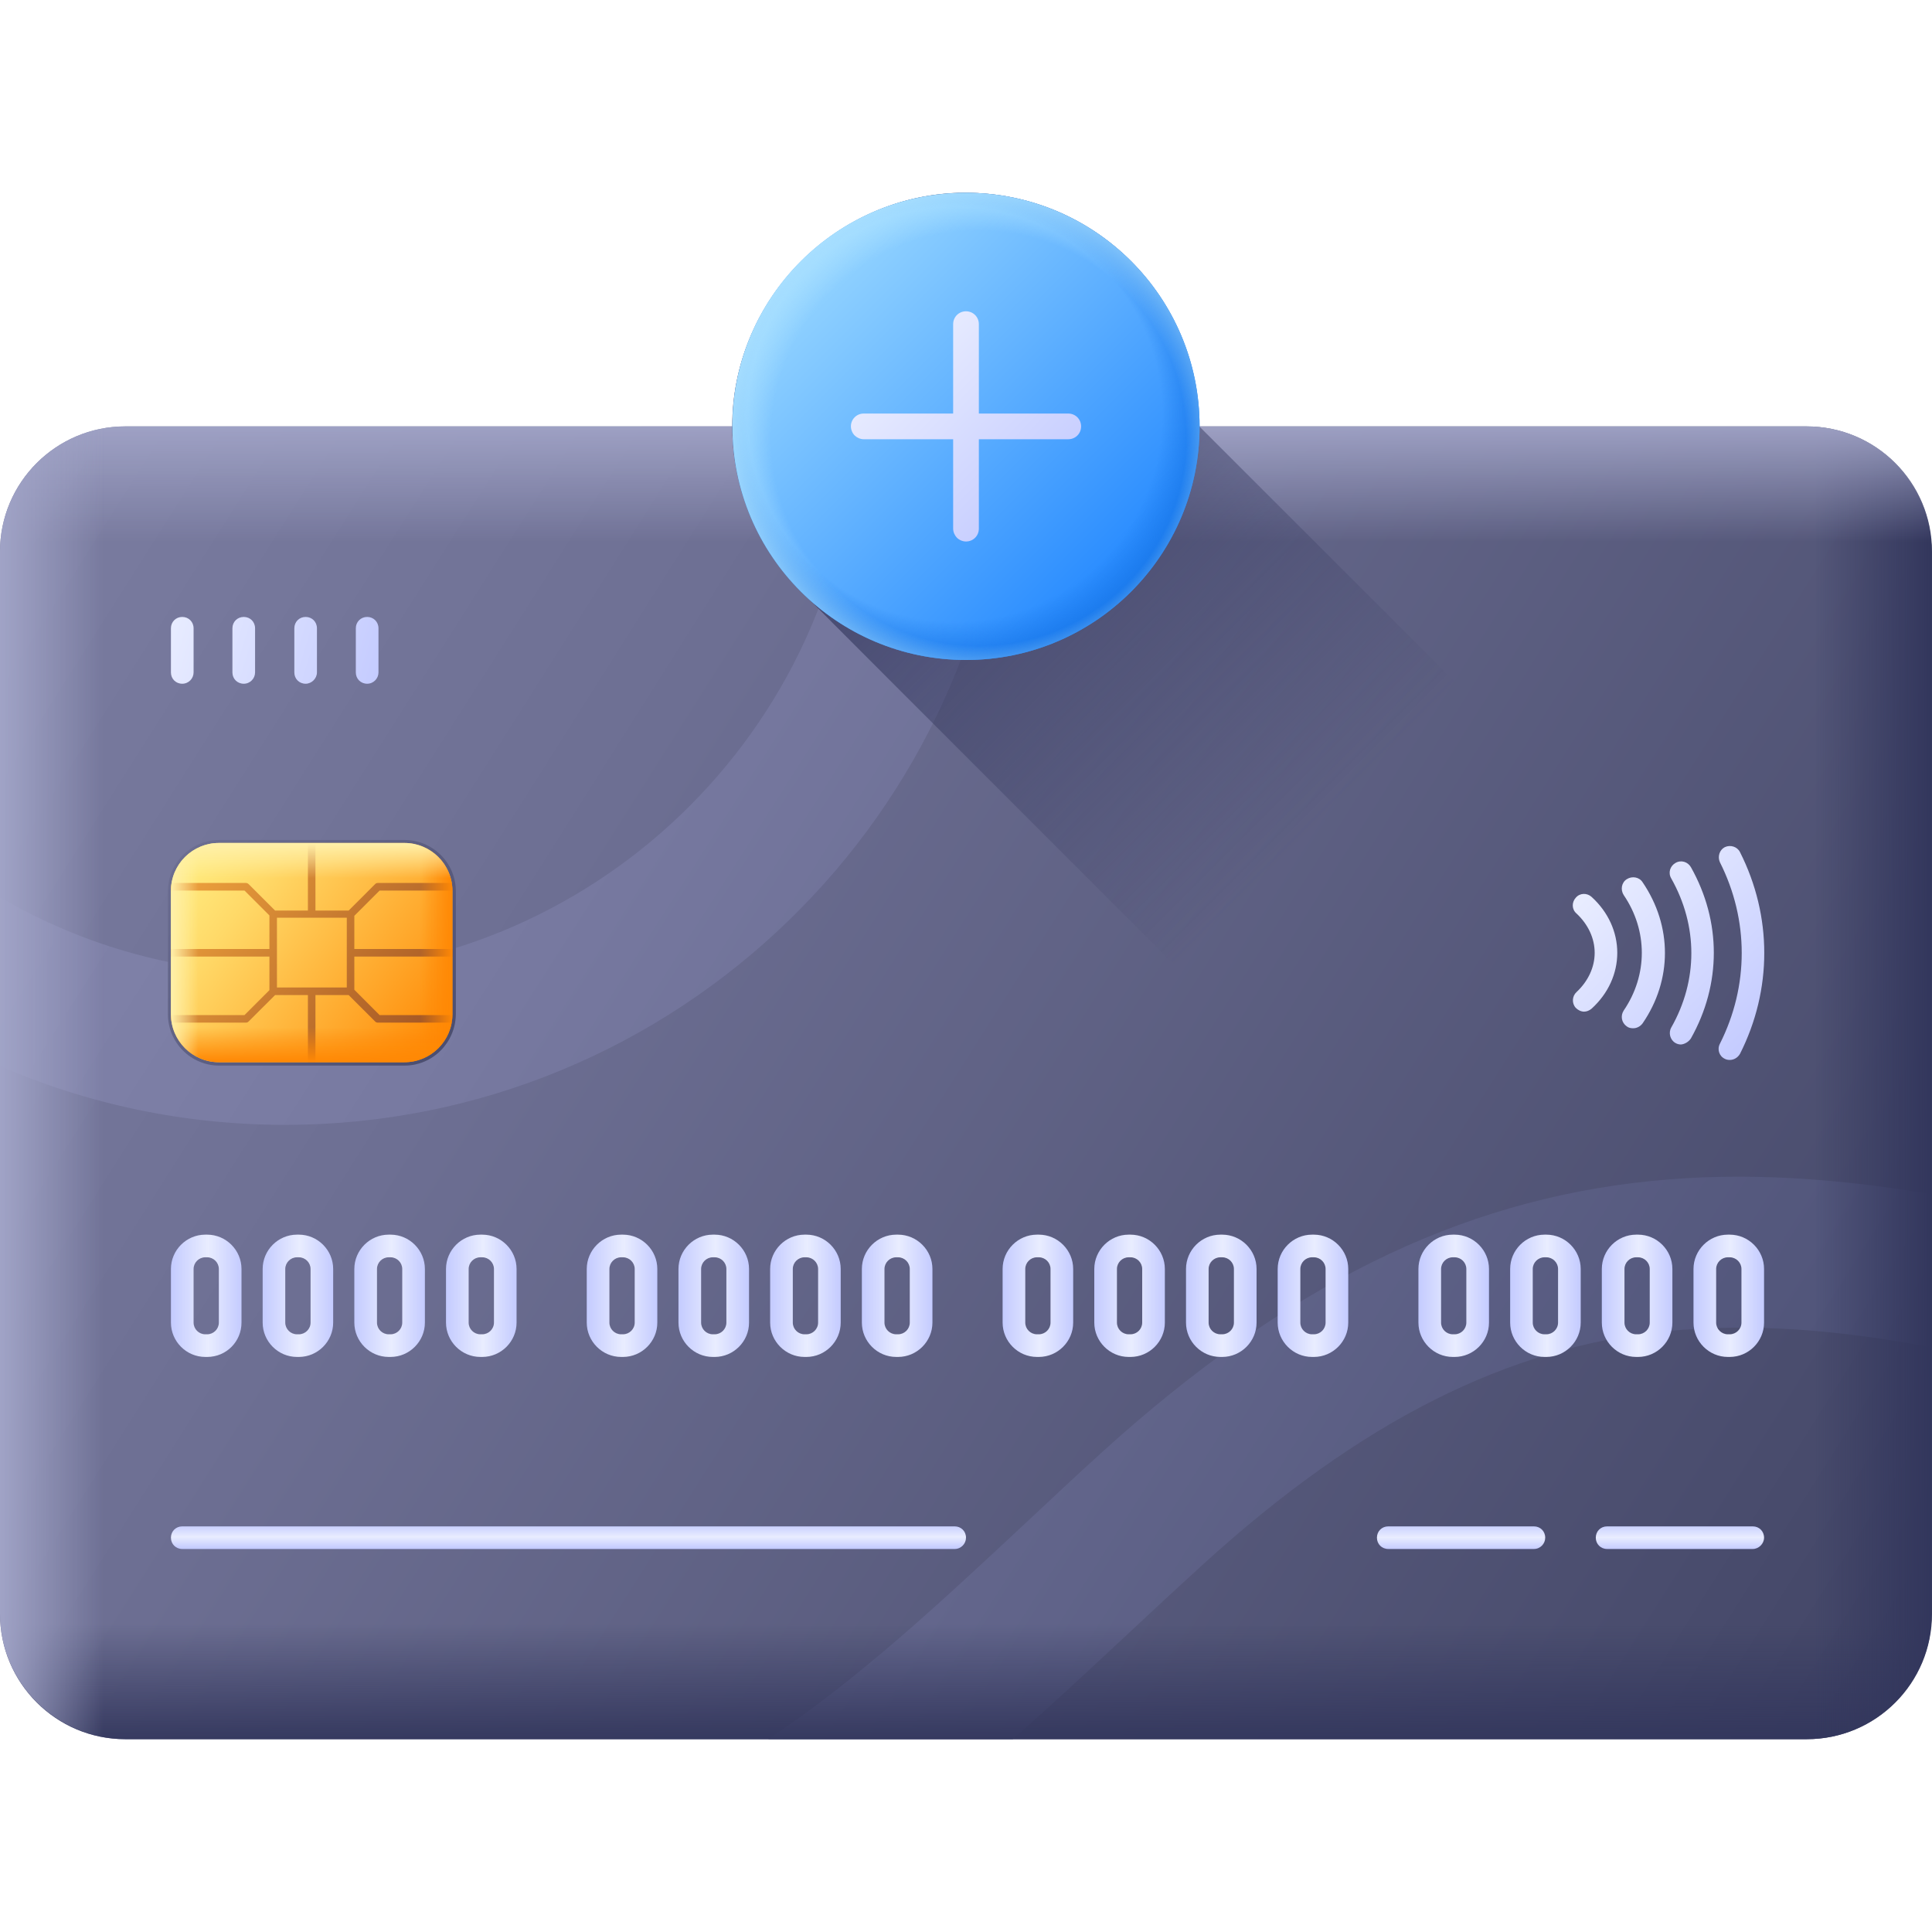 <svg width="40" height="40" viewBox="0 0 40 40" fill="none" xmlns="http://www.w3.org/2000/svg">
<path d="M37.406 36.008H2.594C1.164 36.008 0 34.844 0 33.414V11.422C0 9.984 1.164 8.828 2.594 8.828H37.398C38.836 8.828 39.992 9.992 39.992 11.422V33.406C40 34.844 38.836 36.008 37.406 36.008Z" fill="url(#paint0_linear_1072_4904)"/>
<path d="M40 24.727V27.898C38.125 27.539 36.297 27.383 34.484 27.562C31.211 27.891 28.172 29.422 24.914 32.383C24.391 32.859 23.859 33.352 23.352 33.828C22.57 34.555 21.789 35.289 20.969 36.008H15.906C17.781 34.758 19.461 33.188 21.219 31.547C21.742 31.062 22.273 30.555 22.812 30.07C26.594 26.641 30.203 24.852 34.172 24.453C36.133 24.25 38.117 24.406 40 24.727ZM20.867 8.828C20.602 16.852 13.992 23.289 5.906 23.289C3.812 23.289 1.812 22.859 0 22.07V18.578C1.742 19.594 3.758 20.164 5.906 20.164C12.266 20.164 17.469 15.125 17.734 8.828H20.867Z" fill="url(#paint1_linear_1072_4904)"/>
<path d="M40 32.242V33.414C40 34.852 38.836 36.008 37.406 36.008H2.594C1.164 36.008 0 34.844 0 33.414V32.242H40Z" fill="url(#paint2_linear_1072_4904)"/>
<path d="M37.07 36.008H37.406C38.844 36.008 40 34.844 40 33.414V11.422C40 9.984 38.836 8.828 37.406 8.828H37.07V36.008Z" fill="url(#paint3_linear_1072_4904)"/>
<path d="M40 12.594V11.422C40 9.984 38.836 8.828 37.406 8.828H2.594C1.164 8.828 0 9.992 0 11.422V12.594H40Z" fill="url(#paint4_linear_1072_4904)"/>
<path d="M2.93 8.828H2.594C1.164 8.828 0 9.992 0 11.422V33.406C0 34.844 1.164 36 2.594 36H2.93V8.828Z" fill="url(#paint5_linear_1072_4904)"/>
<path d="M8.375 22.062H4.539C3.953 22.062 3.477 21.586 3.477 21V18.453C3.477 17.867 3.953 17.391 4.539 17.391H8.375C8.961 17.391 9.438 17.867 9.438 18.453V21C9.43 21.586 8.961 22.062 8.375 22.062Z" fill="url(#paint6_linear_1072_4904)"/>
<path d="M8.375 21.992H4.531C3.984 21.992 3.539 21.547 3.539 21V18.445C3.539 17.898 3.984 17.453 4.531 17.453H8.375C8.922 17.453 9.367 17.898 9.367 18.445V21C9.367 21.547 8.922 21.992 8.375 21.992Z" fill="url(#paint7_linear_1072_4904)"/>
<path d="M9.367 19.805V19.648H7.336V18.961L7.859 18.438H9.367C9.367 18.383 9.359 18.328 9.352 18.281H7.82C7.797 18.281 7.781 18.289 7.766 18.305L7.219 18.852H6.531V17.461H6.375V18.852H5.695L5.148 18.305C5.133 18.289 5.109 18.281 5.094 18.281H3.555C3.547 18.328 3.539 18.383 3.539 18.438H5.062L5.578 18.953V19.648H3.539V19.805H5.578V20.5L5.062 21.016H3.539C3.539 21.07 3.547 21.125 3.555 21.172H5.094C5.117 21.172 5.133 21.164 5.148 21.148L5.695 20.602H6.375V21.992H6.531V20.602H7.219L7.766 21.148C7.781 21.164 7.797 21.172 7.82 21.172H9.352C9.359 21.125 9.367 21.07 9.367 21.016H7.859L7.336 20.492V19.805H9.367ZM7.18 20.445H5.734V19H7.18V20.445Z" fill="url(#paint8_linear_1072_4904)"/>
<path d="M8.367 17.453H8.375C8.922 17.453 9.367 17.898 9.367 18.445V21C9.367 21.547 8.922 21.992 8.375 21.992H8.367V17.453Z" fill="url(#paint9_linear_1072_4904)"/>
<path d="M9.367 21.047C9.344 21.57 8.906 21.992 8.375 21.992H4.531C4 21.992 3.562 21.57 3.539 21.047H9.367Z" fill="url(#paint10_linear_1072_4904)"/>
<path d="M4.547 17.453H4.531C3.984 17.453 3.539 17.898 3.539 18.445V21C3.539 21.547 3.984 21.992 4.531 21.992H4.539V17.453H4.547Z" fill="url(#paint11_linear_1072_4904)"/>
<path d="M9.367 18.398C9.344 17.875 8.906 17.453 8.375 17.453H4.531C4 17.453 3.562 17.875 3.539 18.398H9.367Z" fill="url(#paint12_linear_1072_4904)"/>
<path d="M35.813 21.945C35.774 21.945 35.742 21.938 35.711 21.922C35.594 21.867 35.547 21.727 35.609 21.609C36.211 20.414 36.211 19.047 35.609 17.852C35.555 17.734 35.602 17.594 35.711 17.539C35.828 17.484 35.969 17.531 36.024 17.641C36.695 18.969 36.695 20.492 36.024 21.82C35.977 21.898 35.899 21.945 35.813 21.945ZM35.008 21.5C35.641 20.375 35.641 19.078 35.008 17.953C34.945 17.844 34.805 17.797 34.688 17.867C34.578 17.93 34.531 18.07 34.602 18.188C35.156 19.172 35.156 20.297 34.602 21.273C34.539 21.383 34.578 21.531 34.688 21.594C34.727 21.617 34.766 21.625 34.805 21.625C34.883 21.617 34.961 21.57 35.008 21.5ZM34.008 21.188C34.625 20.289 34.625 19.172 34.008 18.266C33.938 18.156 33.789 18.133 33.68 18.203C33.57 18.273 33.547 18.422 33.617 18.531C34.117 19.266 34.117 20.188 33.617 20.922C33.547 21.031 33.57 21.172 33.68 21.25C33.719 21.281 33.766 21.289 33.813 21.289C33.891 21.289 33.961 21.25 34.008 21.188ZM32.953 20.883C33.297 20.57 33.484 20.156 33.484 19.727C33.484 19.297 33.297 18.883 32.953 18.57C32.859 18.484 32.711 18.484 32.625 18.586C32.539 18.68 32.539 18.828 32.641 18.914C32.883 19.141 33.016 19.43 33.016 19.727C33.016 20.023 32.883 20.312 32.641 20.539C32.547 20.625 32.539 20.773 32.625 20.867C32.672 20.914 32.734 20.945 32.797 20.945C32.852 20.945 32.906 20.922 32.953 20.883Z" fill="url(#paint13_linear_1072_4904)"/>
<path d="M19.766 32.07H3.773C3.641 32.07 3.539 31.969 3.539 31.836C3.539 31.703 3.641 31.602 3.773 31.602H19.766C19.898 31.602 20 31.703 20 31.836C20 31.961 19.898 32.07 19.766 32.07Z" fill="url(#paint14_linear_1072_4904)"/>
<path d="M36.289 32.07H33.273C33.141 32.07 33.039 31.969 33.039 31.836C33.039 31.703 33.141 31.602 33.273 31.602H36.289C36.422 31.602 36.523 31.703 36.523 31.836C36.523 31.961 36.414 32.07 36.289 32.07ZM31.992 31.836C31.992 31.703 31.891 31.602 31.758 31.602H28.742C28.609 31.602 28.508 31.703 28.508 31.836C28.508 31.969 28.609 32.07 28.742 32.07H31.758C31.891 32.07 31.992 31.961 31.992 31.836Z" fill="url(#paint15_linear_1072_4904)"/>
<path d="M3.773 14.156C3.641 14.156 3.539 14.055 3.539 13.922V13.008C3.539 12.875 3.641 12.773 3.773 12.773C3.906 12.773 4.008 12.875 4.008 13.008V13.922C4.008 14.047 3.906 14.156 3.773 14.156ZM5.281 13.922V13.008C5.281 12.875 5.18 12.773 5.047 12.773C4.914 12.773 4.812 12.875 4.812 13.008V13.922C4.812 14.055 4.914 14.156 5.047 14.156C5.18 14.156 5.281 14.047 5.281 13.922ZM6.562 13.922V13.008C6.562 12.875 6.461 12.773 6.328 12.773C6.195 12.773 6.094 12.875 6.094 13.008V13.922C6.094 14.055 6.195 14.156 6.328 14.156C6.453 14.156 6.562 14.047 6.562 13.922ZM7.836 13.922V13.008C7.836 12.875 7.734 12.773 7.602 12.773C7.469 12.773 7.367 12.875 7.367 13.008V13.922C7.367 14.055 7.469 14.156 7.602 14.156C7.734 14.156 7.836 14.047 7.836 13.922Z" fill="url(#paint16_linear_1072_4904)"/>
<path d="M4.289 28.094H4.25C3.859 28.094 3.539 27.773 3.539 27.383V26.273C3.539 25.883 3.859 25.562 4.25 25.562H4.289C4.68 25.562 5 25.883 5 26.273V27.383C5 27.773 4.688 28.094 4.289 28.094ZM4.25 26.031C4.117 26.031 4.008 26.141 4.008 26.273V27.383C4.008 27.516 4.117 27.625 4.25 27.625H4.289C4.422 27.625 4.531 27.516 4.531 27.383V26.273C4.531 26.141 4.422 26.031 4.289 26.031H4.25Z" fill="url(#paint17_linear_1072_4904)"/>
<path d="M6.188 28.094H6.148C5.758 28.094 5.438 27.773 5.438 27.383V26.273C5.438 25.883 5.758 25.562 6.148 25.562H6.188C6.578 25.562 6.898 25.883 6.898 26.273V27.383C6.898 27.773 6.578 28.094 6.188 28.094ZM6.148 26.031C6.016 26.031 5.906 26.141 5.906 26.273V27.383C5.906 27.516 6.016 27.625 6.148 27.625H6.188C6.32 27.625 6.43 27.516 6.43 27.383V26.273C6.43 26.141 6.32 26.031 6.188 26.031H6.148Z" fill="url(#paint18_linear_1072_4904)"/>
<path d="M8.086 28.094H8.047C7.656 28.094 7.336 27.773 7.336 27.383V26.273C7.336 25.883 7.656 25.562 8.047 25.562H8.086C8.477 25.562 8.797 25.883 8.797 26.273V27.383C8.797 27.773 8.477 28.094 8.086 28.094ZM8.047 26.031C7.914 26.031 7.805 26.141 7.805 26.273V27.383C7.805 27.516 7.914 27.625 8.047 27.625H8.086C8.219 27.625 8.328 27.516 8.328 27.383V26.273C8.328 26.141 8.219 26.031 8.086 26.031H8.047Z" fill="url(#paint19_linear_1072_4904)"/>
<path d="M9.984 28.094H9.945C9.555 28.094 9.234 27.773 9.234 27.383V26.273C9.234 25.883 9.555 25.562 9.945 25.562H9.984C10.375 25.562 10.695 25.883 10.695 26.273V27.383C10.695 27.773 10.375 28.094 9.984 28.094ZM9.945 26.031C9.812 26.031 9.703 26.141 9.703 26.273V27.383C9.703 27.516 9.812 27.625 9.945 27.625H9.984C10.117 27.625 10.227 27.516 10.227 27.383V26.273C10.227 26.141 10.117 26.031 9.984 26.031H9.945Z" fill="url(#paint20_linear_1072_4904)"/>
<path d="M12.898 28.094H12.859C12.469 28.094 12.148 27.773 12.148 27.383V26.273C12.148 25.883 12.469 25.562 12.859 25.562H12.898C13.289 25.562 13.609 25.883 13.609 26.273V27.383C13.609 27.773 13.289 28.094 12.898 28.094ZM12.859 26.031C12.727 26.031 12.617 26.141 12.617 26.273V27.383C12.617 27.516 12.727 27.625 12.859 27.625H12.898C13.031 27.625 13.141 27.516 13.141 27.383V26.273C13.141 26.141 13.031 26.031 12.898 26.031H12.859Z" fill="url(#paint21_linear_1072_4904)"/>
<path d="M14.797 28.094H14.758C14.367 28.094 14.047 27.773 14.047 27.383V26.273C14.047 25.883 14.367 25.562 14.758 25.562H14.797C15.188 25.562 15.508 25.883 15.508 26.273V27.383C15.508 27.773 15.188 28.094 14.797 28.094ZM14.758 26.031C14.625 26.031 14.516 26.141 14.516 26.273V27.383C14.516 27.516 14.625 27.625 14.758 27.625H14.797C14.93 27.625 15.039 27.516 15.039 27.383V26.273C15.039 26.141 14.93 26.031 14.797 26.031H14.758Z" fill="url(#paint22_linear_1072_4904)"/>
<path d="M16.695 28.094H16.656C16.266 28.094 15.945 27.773 15.945 27.383V26.273C15.945 25.883 16.266 25.562 16.656 25.562H16.695C17.086 25.562 17.406 25.883 17.406 26.273V27.383C17.406 27.773 17.086 28.094 16.695 28.094ZM16.656 26.031C16.523 26.031 16.414 26.141 16.414 26.273V27.383C16.414 27.516 16.523 27.625 16.656 27.625H16.695C16.828 27.625 16.938 27.516 16.938 27.383V26.273C16.938 26.141 16.828 26.031 16.695 26.031H16.656Z" fill="url(#paint23_linear_1072_4904)"/>
<path d="M18.594 28.094H18.555C18.164 28.094 17.844 27.773 17.844 27.383V26.273C17.844 25.883 18.164 25.562 18.555 25.562H18.594C18.984 25.562 19.305 25.883 19.305 26.273V27.383C19.305 27.773 18.984 28.094 18.594 28.094ZM18.555 26.031C18.422 26.031 18.312 26.141 18.312 26.273V27.383C18.312 27.516 18.422 27.625 18.555 27.625H18.594C18.727 27.625 18.836 27.516 18.836 27.383V26.273C18.836 26.141 18.727 26.031 18.594 26.031H18.555Z" fill="url(#paint24_linear_1072_4904)"/>
<path d="M21.508 28.094H21.469C21.078 28.094 20.758 27.773 20.758 27.383V26.273C20.758 25.883 21.078 25.562 21.469 25.562H21.508C21.898 25.562 22.219 25.883 22.219 26.273V27.383C22.219 27.773 21.898 28.094 21.508 28.094ZM21.469 26.031C21.336 26.031 21.227 26.141 21.227 26.273V27.383C21.227 27.516 21.336 27.625 21.469 27.625H21.508C21.641 27.625 21.75 27.516 21.75 27.383V26.273C21.75 26.141 21.641 26.031 21.508 26.031H21.469Z" fill="url(#paint25_linear_1072_4904)"/>
<path d="M23.406 28.094H23.367C22.977 28.094 22.656 27.773 22.656 27.383V26.273C22.656 25.883 22.977 25.562 23.367 25.562H23.406C23.797 25.562 24.117 25.883 24.117 26.273V27.383C24.117 27.773 23.797 28.094 23.406 28.094ZM23.367 26.031C23.234 26.031 23.125 26.141 23.125 26.273V27.383C23.125 27.516 23.234 27.625 23.367 27.625H23.406C23.539 27.625 23.648 27.516 23.648 27.383V26.273C23.648 26.141 23.539 26.031 23.406 26.031H23.367Z" fill="url(#paint26_linear_1072_4904)"/>
<path d="M25.305 28.094H25.266C24.875 28.094 24.555 27.773 24.555 27.383V26.273C24.555 25.883 24.875 25.562 25.266 25.562H25.305C25.695 25.562 26.016 25.883 26.016 26.273V27.383C26.016 27.773 25.695 28.094 25.305 28.094ZM25.266 26.031C25.133 26.031 25.023 26.141 25.023 26.273V27.383C25.023 27.516 25.133 27.625 25.266 27.625H25.305C25.438 27.625 25.547 27.516 25.547 27.383V26.273C25.547 26.141 25.438 26.031 25.305 26.031H25.266Z" fill="url(#paint27_linear_1072_4904)"/>
<path d="M27.203 28.094H27.164C26.773 28.094 26.453 27.773 26.453 27.383V26.273C26.453 25.883 26.773 25.562 27.164 25.562H27.203C27.594 25.562 27.914 25.883 27.914 26.273V27.383C27.914 27.773 27.594 28.094 27.203 28.094ZM27.164 26.031C27.031 26.031 26.922 26.141 26.922 26.273V27.383C26.922 27.516 27.031 27.625 27.164 27.625H27.203C27.336 27.625 27.445 27.516 27.445 27.383V26.273C27.445 26.141 27.336 26.031 27.203 26.031H27.164Z" fill="url(#paint28_linear_1072_4904)"/>
<path d="M30.117 28.094H30.078C29.688 28.094 29.367 27.773 29.367 27.383V26.273C29.367 25.883 29.688 25.562 30.078 25.562H30.117C30.508 25.562 30.828 25.883 30.828 26.273V27.383C30.828 27.773 30.508 28.094 30.117 28.094ZM30.078 26.031C29.945 26.031 29.836 26.141 29.836 26.273V27.383C29.836 27.516 29.945 27.625 30.078 27.625H30.117C30.25 27.625 30.359 27.516 30.359 27.383V26.273C30.359 26.141 30.25 26.031 30.117 26.031H30.078Z" fill="url(#paint29_linear_1072_4904)"/>
<path d="M32.016 28.094H31.977C31.586 28.094 31.266 27.773 31.266 27.383V26.273C31.266 25.883 31.586 25.562 31.977 25.562H32.016C32.406 25.562 32.727 25.883 32.727 26.273V27.383C32.727 27.773 32.406 28.094 32.016 28.094ZM31.977 26.031C31.844 26.031 31.734 26.141 31.734 26.273V27.383C31.734 27.516 31.844 27.625 31.977 27.625H32.016C32.148 27.625 32.258 27.516 32.258 27.383V26.273C32.258 26.141 32.148 26.031 32.016 26.031H31.977Z" fill="url(#paint30_linear_1072_4904)"/>
<path d="M33.914 28.094H33.875C33.484 28.094 33.164 27.773 33.164 27.383V26.273C33.164 25.883 33.484 25.562 33.875 25.562H33.914C34.305 25.562 34.625 25.883 34.625 26.273V27.383C34.625 27.773 34.305 28.094 33.914 28.094ZM33.875 26.031C33.742 26.031 33.633 26.141 33.633 26.273V27.383C33.633 27.516 33.742 27.625 33.875 27.625H33.914C34.047 27.625 34.156 27.516 34.156 27.383V26.273C34.156 26.141 34.047 26.031 33.914 26.031H33.875Z" fill="url(#paint31_linear_1072_4904)"/>
<path d="M35.812 28.094H35.773C35.383 28.094 35.062 27.773 35.062 27.383V26.273C35.062 25.883 35.383 25.562 35.773 25.562H35.812C36.203 25.562 36.523 25.883 36.523 26.273V27.383C36.523 27.773 36.203 28.094 35.812 28.094ZM35.773 26.031C35.641 26.031 35.531 26.141 35.531 26.273V27.383C35.531 27.516 35.641 27.625 35.773 27.625H35.812C35.945 27.625 36.055 27.516 36.055 27.383V26.273C36.055 26.141 35.945 26.031 35.812 26.031H35.773Z" fill="url(#paint32_linear_1072_4904)"/>
<path d="M36.025 20.016C38.494 22.484 36.869 26.758 33.384 26.875H33.22C31.822 26.875 30.556 26.281 29.674 25.328C29.627 25.289 26.408 22.07 23.189 18.852C19.97 15.633 16.752 12.414 16.712 12.367C15.705 11.438 15.095 10.078 15.166 8.586C15.291 6.094 17.345 4.07 19.845 3.992C21.244 3.953 22.509 4.5 23.416 5.406C24.291 6.281 24.83 7.492 24.83 8.828L36.025 20.016Z" fill="url(#paint33_linear_1072_4904)"/>
<path d="M20 13.664C22.671 13.664 24.836 11.499 24.836 8.828C24.836 6.157 22.671 3.992 20 3.992C17.329 3.992 15.164 6.157 15.164 8.828C15.164 11.499 17.329 13.664 20 13.664Z" fill="url(#paint34_linear_1072_4904)"/>
<path d="M20 13.664C22.671 13.664 24.836 11.499 24.836 8.828C24.836 6.157 22.671 3.992 20 3.992C17.329 3.992 15.164 6.157 15.164 8.828C15.164 11.499 17.329 13.664 20 13.664Z" fill="url(#paint35_radial_1072_4904)"/>
<path d="M20 13.664C22.671 13.664 24.836 11.499 24.836 8.828C24.836 6.157 22.671 3.992 20 3.992C17.329 3.992 15.164 6.157 15.164 8.828C15.164 11.499 17.329 13.664 20 13.664Z" fill="url(#paint36_radial_1072_4904)"/>
<path d="M20.266 9.094H22.117C22.266 9.094 22.383 8.977 22.383 8.828C22.383 8.68 22.266 8.562 22.117 8.562H20.266V6.711C20.266 6.562 20.148 6.445 20 6.445C19.852 6.445 19.734 6.562 19.734 6.711V8.562H17.883C17.734 8.562 17.617 8.68 17.617 8.828C17.617 8.898 17.648 8.969 17.695 9.016C17.742 9.062 17.812 9.094 17.883 9.094H19.734V10.945C19.734 11.016 19.766 11.086 19.812 11.133C19.859 11.18 19.93 11.211 20 11.211C20.148 11.211 20.266 11.094 20.266 10.945V9.094Z" fill="url(#paint37_linear_1072_4904)"/>
<defs>
<linearGradient id="paint0_linear_1072_4904" x1="-0.145" y1="9.665" x2="39.429" y2="34.718" gradientUnits="userSpaceOnUse">
<stop stop-color="#7B7DA1"/>
<stop offset="0.31" stop-color="#6D6F93"/>
<stop offset="0.899" stop-color="#494C6D"/>
<stop offset="1" stop-color="#424566"/>
</linearGradient>
<linearGradient id="paint1_linear_1072_4904" x1="0.116" y1="10.762" x2="38.474" y2="35.236" gradientUnits="userSpaceOnUse">
<stop stop-color="#8587AE"/>
<stop offset="0.31" stop-color="#7779A0"/>
<stop offset="0.899" stop-color="#51557A"/>
<stop offset="1" stop-color="#4A4E73"/>
</linearGradient>
<linearGradient id="paint2_linear_1072_4904" x1="20" y1="36.191" x2="20" y2="33.611" gradientUnits="userSpaceOnUse">
<stop stop-color="#32365C"/>
<stop offset="1" stop-color="#32365C" stop-opacity="0"/>
</linearGradient>
<linearGradient id="paint3_linear_1072_4904" x1="40.037" y1="22.418" x2="37.549" y2="22.418" gradientUnits="userSpaceOnUse">
<stop stop-color="#32365C"/>
<stop offset="1" stop-color="#32365C" stop-opacity="0"/>
</linearGradient>
<linearGradient id="paint4_linear_1072_4904" x1="20" y1="8.644" x2="20" y2="11.224" gradientUnits="userSpaceOnUse">
<stop stop-color="#A1A4C7"/>
<stop offset="1" stop-color="#A1A4C7" stop-opacity="0"/>
</linearGradient>
<linearGradient id="paint5_linear_1072_4904" x1="-0.037" y1="22.418" x2="2.142" y2="22.418" gradientUnits="userSpaceOnUse">
<stop stop-color="#A1A4C7"/>
<stop offset="1" stop-color="#A1A4C7" stop-opacity="0"/>
</linearGradient>
<linearGradient id="paint6_linear_1072_4904" x1="1.667" y1="14.936" x2="10.098" y2="23.367" gradientUnits="userSpaceOnUse">
<stop stop-color="#7B7DA1"/>
<stop offset="0.496" stop-color="#616386"/>
<stop offset="1" stop-color="#424566"/>
</linearGradient>
<linearGradient id="paint7_linear_1072_4904" x1="3.86" y1="17.747" x2="9.06" y2="21.709" gradientUnits="userSpaceOnUse">
<stop stop-color="#FFED81"/>
<stop offset="0.235" stop-color="#FFD968"/>
<stop offset="0.73" stop-color="#FFA629"/>
<stop offset="1" stop-color="#FF8804"/>
</linearGradient>
<linearGradient id="paint8_linear_1072_4904" x1="3.874" y1="17.839" x2="9.083" y2="21.643" gradientUnits="userSpaceOnUse">
<stop stop-color="#EFA33D"/>
<stop offset="1" stop-color="#A05223"/>
</linearGradient>
<linearGradient id="paint9_linear_1072_4904" x1="9.37" y1="19.724" x2="8.705" y2="19.724" gradientUnits="userSpaceOnUse">
<stop stop-color="#FF8804"/>
<stop offset="1" stop-color="#FF8804" stop-opacity="0"/>
</linearGradient>
<linearGradient id="paint10_linear_1072_4904" x1="6.455" y1="21.986" x2="6.455" y2="21.267" gradientUnits="userSpaceOnUse">
<stop stop-color="#FF8804"/>
<stop offset="1" stop-color="#FF8804" stop-opacity="0"/>
</linearGradient>
<linearGradient id="paint11_linear_1072_4904" x1="3.54" y1="19.724" x2="4.108" y2="19.724" gradientUnits="userSpaceOnUse">
<stop stop-color="#FFF0A9"/>
<stop offset="1" stop-color="#FFF0A9" stop-opacity="0"/>
</linearGradient>
<linearGradient id="paint12_linear_1072_4904" x1="6.455" y1="17.463" x2="6.455" y2="18.182" gradientUnits="userSpaceOnUse">
<stop stop-color="#FFF0A9"/>
<stop offset="1" stop-color="#FFF0A9" stop-opacity="0"/>
</linearGradient>
<linearGradient id="paint13_linear_1072_4904" x1="33.132" y1="18.052" x2="36.483" y2="21.403" gradientUnits="userSpaceOnUse">
<stop stop-color="#E9EDFF"/>
<stop offset="1" stop-color="#C4CBFF"/>
</linearGradient>
<linearGradient id="paint14_linear_1072_4904" x1="11.77" y1="31.563" x2="11.77" y2="32.052" gradientUnits="userSpaceOnUse">
<stop stop-color="#C4CBFF"/>
<stop offset="0.525" stop-color="#E9EDFF"/>
<stop offset="1" stop-color="#C4CBFF"/>
</linearGradient>
<linearGradient id="paint15_linear_1072_4904" x1="32.516" y1="31.553" x2="32.516" y2="32.08" gradientUnits="userSpaceOnUse">
<stop stop-color="#C4CBFF"/>
<stop offset="0.525" stop-color="#E9EDFF"/>
<stop offset="1" stop-color="#C4CBFF"/>
</linearGradient>
<linearGradient id="paint16_linear_1072_4904" x1="3.416" y1="12.773" x2="7.894" y2="14.13" gradientUnits="userSpaceOnUse">
<stop stop-color="#E9EDFF"/>
<stop offset="1" stop-color="#C4CBFF"/>
</linearGradient>
<linearGradient id="paint17_linear_1072_4904" x1="3.54" y1="26.829" x2="5.002" y2="26.829" gradientUnits="userSpaceOnUse">
<stop stop-color="#C4CBFF"/>
<stop offset="0.525" stop-color="#E9EDFF"/>
<stop offset="1" stop-color="#C4CBFF"/>
</linearGradient>
<linearGradient id="paint18_linear_1072_4904" x1="5.438" y1="26.829" x2="6.9" y2="26.829" gradientUnits="userSpaceOnUse">
<stop stop-color="#C4CBFF"/>
<stop offset="0.525" stop-color="#E9EDFF"/>
<stop offset="1" stop-color="#C4CBFF"/>
</linearGradient>
<linearGradient id="paint19_linear_1072_4904" x1="7.336" y1="26.829" x2="8.799" y2="26.829" gradientUnits="userSpaceOnUse">
<stop stop-color="#C4CBFF"/>
<stop offset="0.525" stop-color="#E9EDFF"/>
<stop offset="1" stop-color="#C4CBFF"/>
</linearGradient>
<linearGradient id="paint20_linear_1072_4904" x1="9.234" y1="26.829" x2="10.697" y2="26.829" gradientUnits="userSpaceOnUse">
<stop stop-color="#C4CBFF"/>
<stop offset="0.525" stop-color="#E9EDFF"/>
<stop offset="1" stop-color="#C4CBFF"/>
</linearGradient>
<linearGradient id="paint21_linear_1072_4904" x1="12.148" y1="26.829" x2="13.611" y2="26.829" gradientUnits="userSpaceOnUse">
<stop stop-color="#C4CBFF"/>
<stop offset="0.525" stop-color="#E9EDFF"/>
<stop offset="1" stop-color="#C4CBFF"/>
</linearGradient>
<linearGradient id="paint22_linear_1072_4904" x1="14.046" y1="26.829" x2="15.509" y2="26.829" gradientUnits="userSpaceOnUse">
<stop stop-color="#C4CBFF"/>
<stop offset="0.525" stop-color="#E9EDFF"/>
<stop offset="1" stop-color="#C4CBFF"/>
</linearGradient>
<linearGradient id="paint23_linear_1072_4904" x1="15.944" y1="26.829" x2="17.407" y2="26.829" gradientUnits="userSpaceOnUse">
<stop stop-color="#C4CBFF"/>
<stop offset="0.525" stop-color="#E9EDFF"/>
<stop offset="1" stop-color="#C4CBFF"/>
</linearGradient>
<linearGradient id="paint24_linear_1072_4904" x1="17.842" y1="26.829" x2="19.305" y2="26.829" gradientUnits="userSpaceOnUse">
<stop stop-color="#C4CBFF"/>
<stop offset="0.525" stop-color="#E9EDFF"/>
<stop offset="1" stop-color="#C4CBFF"/>
</linearGradient>
<linearGradient id="paint25_linear_1072_4904" x1="20.757" y1="26.829" x2="22.219" y2="26.829" gradientUnits="userSpaceOnUse">
<stop stop-color="#C4CBFF"/>
<stop offset="0.525" stop-color="#E9EDFF"/>
<stop offset="1" stop-color="#C4CBFF"/>
</linearGradient>
<linearGradient id="paint26_linear_1072_4904" x1="22.655" y1="26.829" x2="24.117" y2="26.829" gradientUnits="userSpaceOnUse">
<stop stop-color="#C4CBFF"/>
<stop offset="0.525" stop-color="#E9EDFF"/>
<stop offset="1" stop-color="#C4CBFF"/>
</linearGradient>
<linearGradient id="paint27_linear_1072_4904" x1="24.553" y1="26.829" x2="26.015" y2="26.829" gradientUnits="userSpaceOnUse">
<stop stop-color="#C4CBFF"/>
<stop offset="0.525" stop-color="#E9EDFF"/>
<stop offset="1" stop-color="#C4CBFF"/>
</linearGradient>
<linearGradient id="paint28_linear_1072_4904" x1="26.451" y1="26.829" x2="27.913" y2="26.829" gradientUnits="userSpaceOnUse">
<stop stop-color="#C4CBFF"/>
<stop offset="0.525" stop-color="#E9EDFF"/>
<stop offset="1" stop-color="#C4CBFF"/>
</linearGradient>
<linearGradient id="paint29_linear_1072_4904" x1="29.365" y1="26.829" x2="30.828" y2="26.829" gradientUnits="userSpaceOnUse">
<stop stop-color="#C4CBFF"/>
<stop offset="0.525" stop-color="#E9EDFF"/>
<stop offset="1" stop-color="#C4CBFF"/>
</linearGradient>
<linearGradient id="paint30_linear_1072_4904" x1="31.263" y1="26.829" x2="32.726" y2="26.829" gradientUnits="userSpaceOnUse">
<stop stop-color="#C4CBFF"/>
<stop offset="0.525" stop-color="#E9EDFF"/>
<stop offset="1" stop-color="#C4CBFF"/>
</linearGradient>
<linearGradient id="paint31_linear_1072_4904" x1="33.161" y1="26.829" x2="34.624" y2="26.829" gradientUnits="userSpaceOnUse">
<stop stop-color="#C4CBFF"/>
<stop offset="0.525" stop-color="#E9EDFF"/>
<stop offset="1" stop-color="#C4CBFF"/>
</linearGradient>
<linearGradient id="paint32_linear_1072_4904" x1="35.059" y1="26.829" x2="36.522" y2="26.829" gradientUnits="userSpaceOnUse">
<stop stop-color="#C4CBFF"/>
<stop offset="0.525" stop-color="#E9EDFF"/>
<stop offset="1" stop-color="#C4CBFF"/>
</linearGradient>
<linearGradient id="paint33_linear_1072_4904" x1="16.758" y1="5.584" x2="27.748" y2="16.575" gradientUnits="userSpaceOnUse">
<stop stop-color="#32365C"/>
<stop offset="1" stop-color="#32365C" stop-opacity="0"/>
</linearGradient>
<linearGradient id="paint34_linear_1072_4904" x1="15.991" y1="4.82" x2="23.816" y2="12.645" gradientUnits="userSpaceOnUse">
<stop stop-color="#A1DDFF"/>
<stop offset="1" stop-color="#1C83FF"/>
</linearGradient>
<radialGradient id="paint35_radial_1072_4904" cx="0" cy="0" r="1" gradientUnits="userSpaceOnUse" gradientTransform="translate(19.764 8.575) scale(5.234)">
<stop offset="0.819" stop-color="#1977E8" stop-opacity="0"/>
<stop offset="1" stop-color="#1977E8"/>
</radialGradient>
<radialGradient id="paint36_radial_1072_4904" cx="0" cy="0" r="1" gradientUnits="userSpaceOnUse" gradientTransform="translate(20.26 9.071) scale(5.234)">
<stop offset="0.819" stop-color="#ABE1FF" stop-opacity="0"/>
<stop offset="1" stop-color="#ABE1FF"/>
</radialGradient>
<linearGradient id="paint37_linear_1072_4904" x1="18.472" y1="7.301" x2="21.703" y2="10.532" gradientUnits="userSpaceOnUse">
<stop stop-color="#E9EDFF"/>
<stop offset="1" stop-color="#C4CBFF"/>
</linearGradient>
</defs>
</svg>
